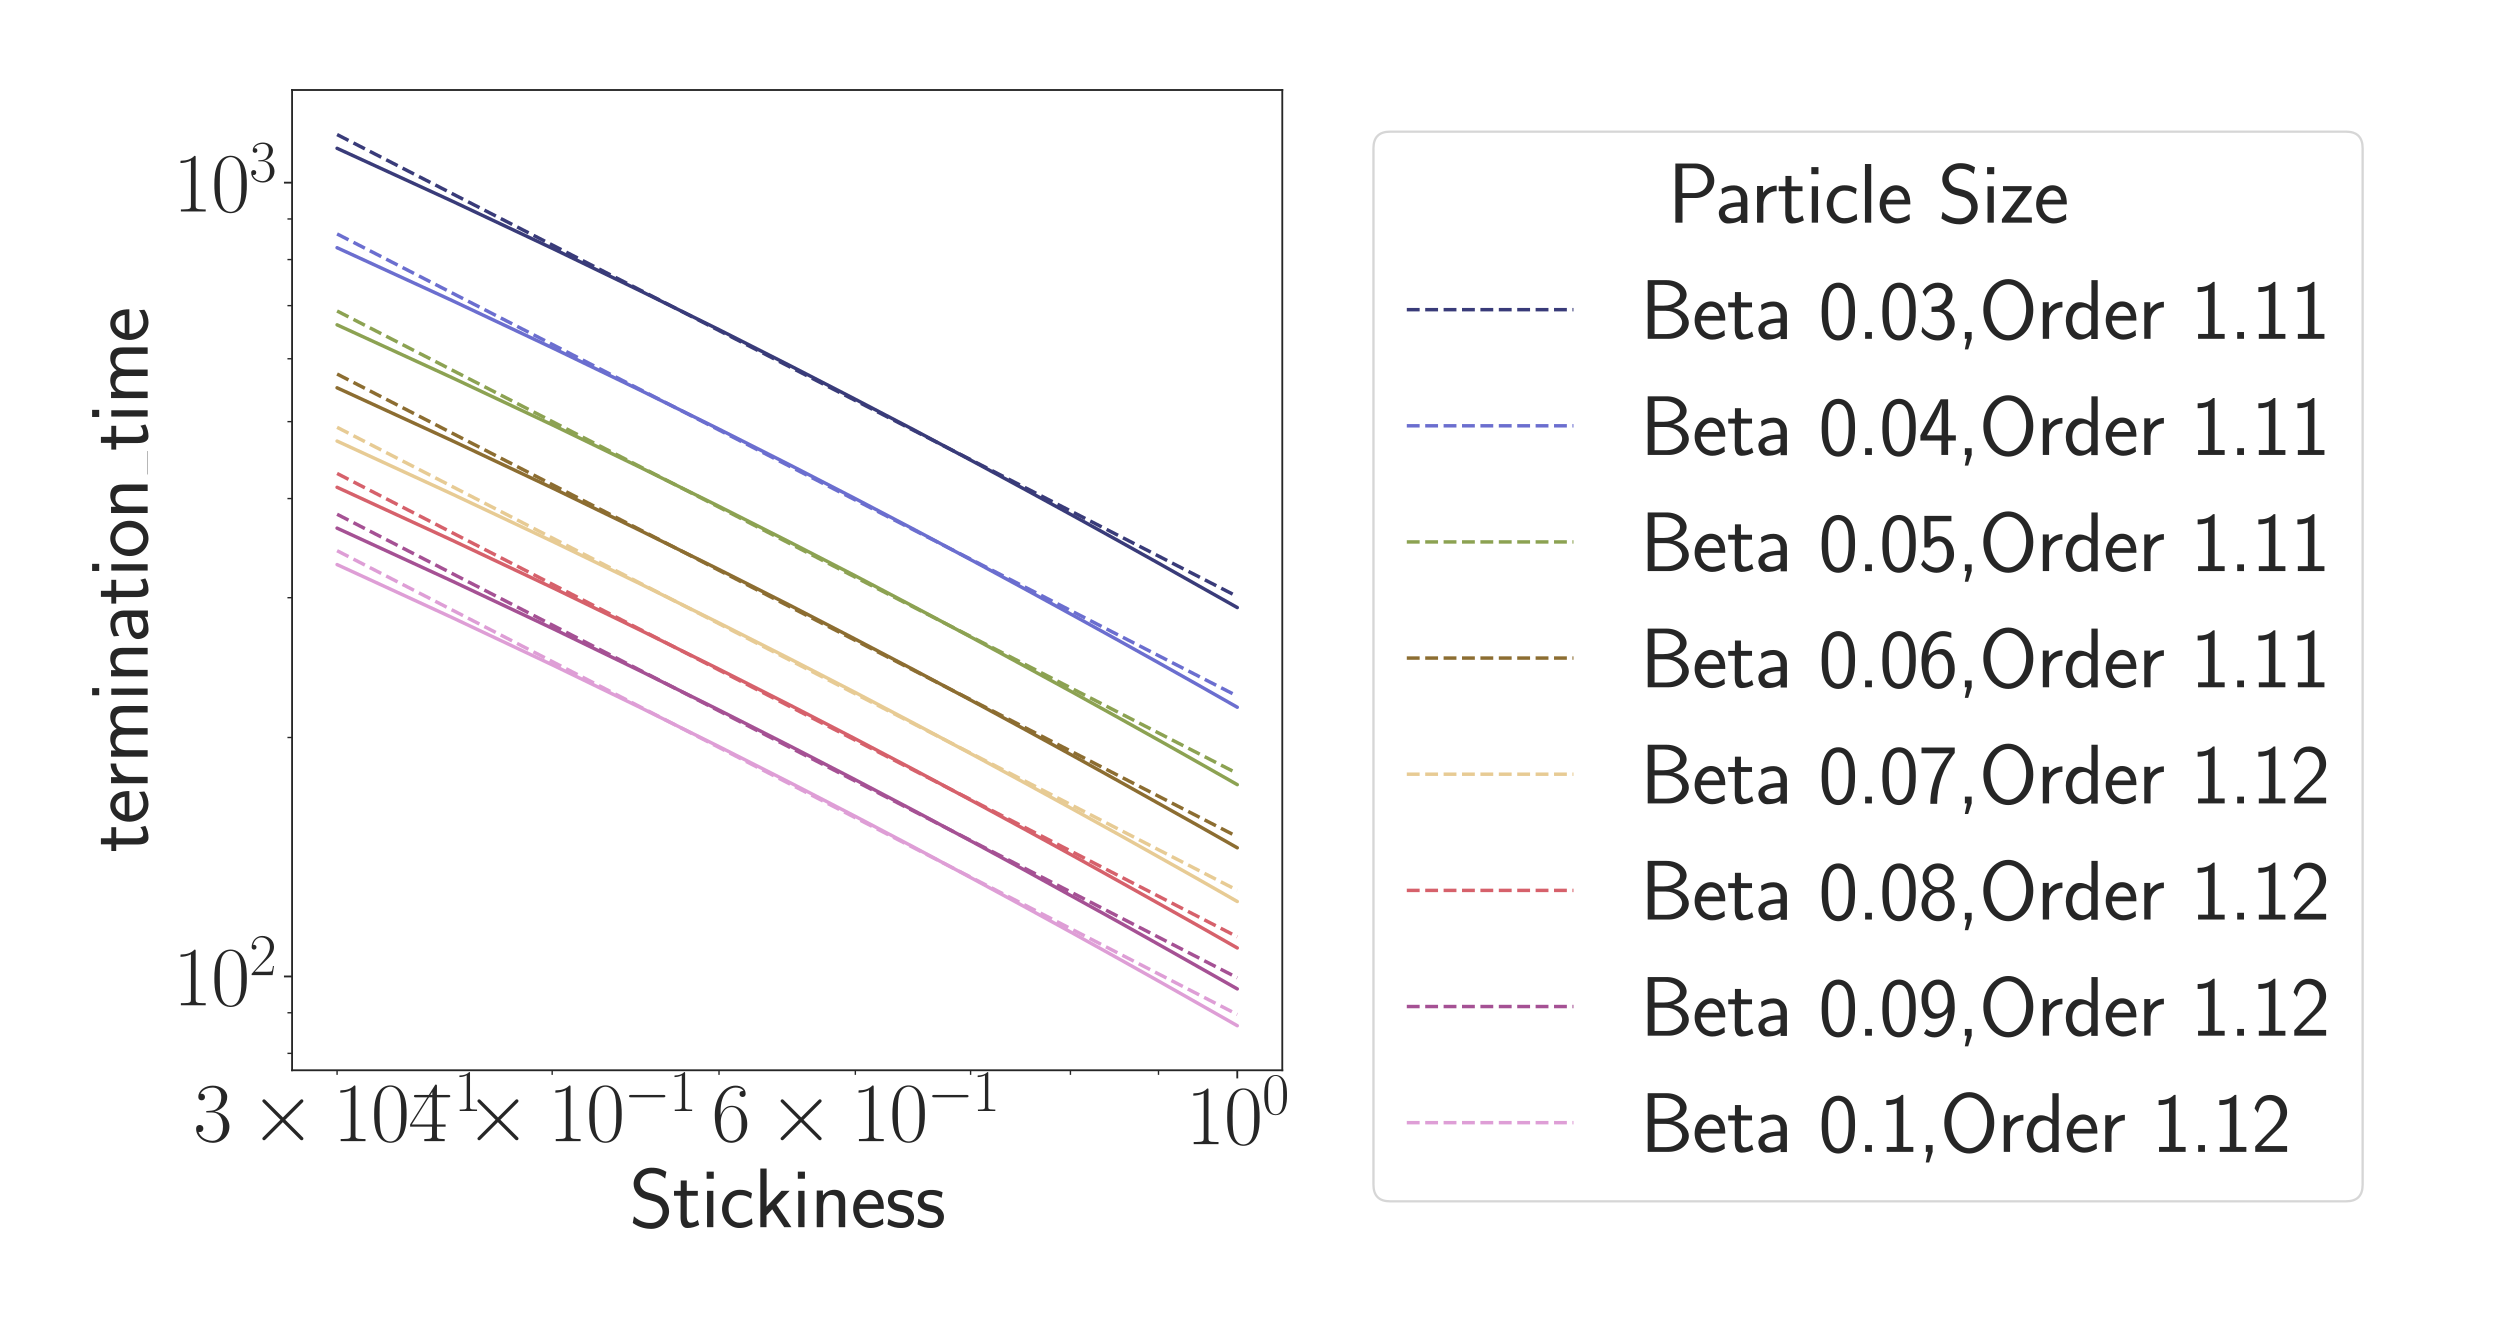 <?xml version="1.0" encoding="utf-8" standalone="no"?>
<!DOCTYPE svg PUBLIC "-//W3C//DTD SVG 1.1//EN"
  "http://www.w3.org/Graphics/SVG/1.1/DTD/svg11.dtd">
<svg xmlns:xlink="http://www.w3.org/1999/xlink" width="1080pt" height="576pt" viewBox="0 0 1080 576" xmlns="http://www.w3.org/2000/svg" version="1.1">
 <defs>
  <style type="text/css">*{stroke-linejoin: round; stroke-linecap: butt}</style>
 </defs>
 <g id="figure_1">
  <g id="patch_1">
   <path d="M 0 576 
L 1080 576 
L 1080 0 
L 0 0 
z
" style="fill: #ffffff"/>
  </g>
  <g id="axes_1">
   <g id="patch_2">
    <path d="M 126.174 462.355 
L 553.946 462.355 
L 553.946 38.88 
L 126.174 38.88 
z
" style="fill: #ffffff"/>
   </g>
   <g id="matplotlib.axis_1">
    <g id="xtick_1">
     <g id="line2d_1">
      <defs>
       <path id="ma9fa1cebe5" d="M 0 0 
L 0 3.5 
" style="stroke: #262626; stroke-width: 0.8"/>
      </defs>
      <g>
       <use xlink:href="#ma9fa1cebe5" x="534.502" y="462.355" style="fill: #262626; stroke: #262626; stroke-width: 0.8"/>
      </g>
     </g>
     <g id="text_1">
      <!-- $\mathdefault{10^{0}}$ -->
      <g style="fill: #262626" transform="translate(512.297 494.261) scale(0.36 -0.36)">
       <defs>
        <path id="CMR17-31" d="M 1702 4058 
C 1702 4192 1696 4192 1606 4192 
C 1357 3916 979 3827 621 3827 
C 602 3827 570 3827 563 3808 
C 557 3795 557 3782 557 3648 
C 755 3648 1088 3686 1344 3839 
L 1344 461 
C 1344 236 1331 160 781 160 
L 589 160 
L 589 0 
C 896 0 1216 0 1523 0 
C 1830 0 2150 0 2458 0 
L 2458 160 
L 2266 160 
C 1715 160 1702 230 1702 458 
L 1702 4058 
z
" transform="scale(0.016)"/>
        <path id="CMR17-30" d="M 2688 2025 
C 2688 2416 2682 3080 2413 3591 
C 2176 4039 1798 4198 1466 4198 
C 1158 4198 768 4058 525 3597 
C 269 3118 243 2524 243 2025 
C 243 1661 250 1106 448 619 
C 723 -39 1216 -128 1466 -128 
C 1760 -128 2208 -7 2470 600 
C 2662 1042 2688 1559 2688 2025 
z
M 1466 -26 
C 1056 -26 813 325 723 812 
C 653 1188 653 1738 653 2096 
C 653 2588 653 2997 736 3387 
C 858 3929 1216 4096 1466 4096 
C 1728 4096 2067 3923 2189 3400 
C 2272 3036 2278 2607 2278 2096 
C 2278 1680 2278 1169 2202 792 
C 2067 95 1690 -26 1466 -26 
z
" transform="scale(0.016)"/>
       </defs>
       <use xlink:href="#CMR17-31" transform="scale(0.996)"/>
       <use xlink:href="#CMR17-30" transform="translate(45.69 0) scale(0.996)"/>
       <use xlink:href="#CMR17-30" transform="translate(91.381 36.154) scale(0.697)"/>
      </g>
     </g>
    </g>
    <g id="xtick_2">
     <g id="line2d_2">
      <defs>
       <path id="mf8f4dcdb1b" d="M 0 0 
L 0 2 
" style="stroke: #262626; stroke-width: 0.6"/>
      </defs>
      <g>
       <use xlink:href="#mf8f4dcdb1b" x="145.618" y="462.355" style="fill: #262626; stroke: #262626; stroke-width: 0.6"/>
      </g>
     </g>
     <g id="text_2">
      <!-- $\mathdefault{3\times10^{-1}}$ -->
      <g style="fill: #262626" transform="translate(83.507 492.966) scale(0.36 -0.36)">
       <defs>
        <path id="CMR17-33" d="M 1414 2157 
C 1984 2157 2234 1662 2234 1090 
C 2234 320 1824 25 1453 25 
C 1114 25 563 194 390 693 
C 422 680 454 680 486 680 
C 640 680 755 782 755 948 
C 755 1133 614 1216 486 1216 
C 378 1216 211 1165 211 926 
C 211 335 787 -128 1466 -128 
C 2176 -128 2720 430 2720 1085 
C 2720 1707 2208 2157 1600 2227 
C 2086 2328 2554 2756 2554 3329 
C 2554 3820 2048 4179 1472 4179 
C 890 4179 378 3829 378 3329 
C 378 3110 544 3072 627 3072 
C 762 3072 877 3155 877 3321 
C 877 3486 762 3569 627 3569 
C 602 3569 570 3569 544 3557 
C 730 3959 1235 4032 1459 4032 
C 1683 4032 2106 3925 2106 3320 
C 2106 3143 2080 2828 1862 2550 
C 1670 2304 1453 2304 1242 2284 
C 1210 2284 1062 2269 1037 2269 
C 992 2263 966 2257 966 2208 
C 966 2163 973 2157 1101 2157 
L 1414 2157 
z
" transform="scale(0.016)"/>
        <path id="CMSY10-2" d="M 2490 1785 
L 1210 3059 
C 1133 3136 1120 3148 1069 3148 
C 1005 3148 941 3091 941 3020 
C 941 2976 954 2963 1024 2892 
L 2304 1606 
L 1024 320 
C 954 249 941 236 941 192 
C 941 121 1005 64 1069 64 
C 1120 64 1133 76 1210 153 
L 2483 1427 
L 3808 102 
C 3821 96 3866 64 3904 64 
C 3981 64 4032 121 4032 192 
C 4032 204 4032 230 4013 262 
C 4006 275 2989 1280 2669 1606 
L 3840 2777 
C 3872 2816 3968 2899 4000 2937 
C 4006 2950 4032 2976 4032 3020 
C 4032 3091 3981 3148 3904 3148 
C 3853 3148 3827 3123 3757 3052 
L 2490 1785 
z
" transform="scale(0.016)"/>
        <path id="CMSY10-0" d="M 4218 1472 
C 4326 1472 4442 1472 4442 1600 
C 4442 1728 4326 1728 4218 1728 
L 755 1728 
C 646 1728 531 1728 531 1600 
C 531 1472 646 1472 755 1472 
L 4218 1472 
z
" transform="scale(0.016)"/>
       </defs>
       <use xlink:href="#CMR17-33" transform="scale(0.996)"/>
       <use xlink:href="#CMSY10-2" transform="translate(67.83 0) scale(0.996)"/>
       <use xlink:href="#CMR17-31" transform="translate(167.456 0) scale(0.996)"/>
       <use xlink:href="#CMR17-30" transform="translate(213.147 0) scale(0.996)"/>
       <use xlink:href="#CMSY10-0" transform="translate(258.837 36.154) scale(0.697)"/>
       <use xlink:href="#CMR17-31" transform="translate(313.078 36.154) scale(0.697)"/>
      </g>
     </g>
    </g>
    <g id="xtick_3">
     <g id="line2d_3">
      <g>
       <use xlink:href="#mf8f4dcdb1b" x="238.54" y="462.355" style="fill: #262626; stroke: #262626; stroke-width: 0.6"/>
      </g>
     </g>
     <g id="text_3">
      <!-- $\mathdefault{4\times10^{-1}}$ -->
      <g style="fill: #262626" transform="translate(176.428 492.966) scale(0.36 -0.36)">
       <defs>
        <path id="CMR17-34" d="M 2150 4122 
C 2150 4256 2144 4256 2029 4256 
L 128 1254 
L 128 1088 
L 1779 1088 
L 1779 457 
C 1779 224 1766 160 1318 160 
L 1197 160 
L 1197 0 
C 1402 0 1747 0 1965 0 
C 2182 0 2528 0 2733 0 
L 2733 160 
L 2611 160 
C 2163 160 2150 224 2150 457 
L 2150 1088 
L 2803 1088 
L 2803 1254 
L 2150 1254 
L 2150 4122 
z
M 1798 3703 
L 1798 1254 
L 256 1254 
L 1798 3703 
z
" transform="scale(0.016)"/>
       </defs>
       <use xlink:href="#CMR17-34" transform="scale(0.996)"/>
       <use xlink:href="#CMSY10-2" transform="translate(67.83 0) scale(0.996)"/>
       <use xlink:href="#CMR17-31" transform="translate(167.456 0) scale(0.996)"/>
       <use xlink:href="#CMR17-30" transform="translate(213.147 0) scale(0.996)"/>
       <use xlink:href="#CMSY10-0" transform="translate(258.837 36.154) scale(0.697)"/>
       <use xlink:href="#CMR17-31" transform="translate(313.078 36.154) scale(0.697)"/>
      </g>
     </g>
    </g>
    <g id="xtick_4">
     <g id="line2d_4">
      <g>
       <use xlink:href="#mf8f4dcdb1b" x="310.615" y="462.355" style="fill: #262626; stroke: #262626; stroke-width: 0.6"/>
      </g>
     </g>
    </g>
    <g id="xtick_5">
     <g id="line2d_5">
      <g>
       <use xlink:href="#mf8f4dcdb1b" x="369.505" y="462.355" style="fill: #262626; stroke: #262626; stroke-width: 0.6"/>
      </g>
     </g>
     <g id="text_4">
      <!-- $\mathdefault{6\times10^{-1}}$ -->
      <g style="fill: #262626" transform="translate(307.394 492.966) scale(0.36 -0.36)">
       <defs>
        <path id="CMR17-36" d="M 678 2176 
C 678 3690 1395 4032 1811 4032 
C 1946 4032 2272 4009 2400 3776 
C 2298 3776 2106 3776 2106 3553 
C 2106 3381 2246 3323 2336 3323 
C 2394 3323 2566 3348 2566 3560 
C 2566 3954 2246 4179 1805 4179 
C 1043 4179 243 3390 243 1984 
C 243 253 966 -128 1478 -128 
C 2099 -128 2688 427 2688 1283 
C 2688 2081 2170 2662 1517 2662 
C 1126 2662 838 2407 678 1960 
L 678 2176 
z
M 1478 25 
C 691 25 691 1200 691 1436 
C 691 1896 909 2560 1504 2560 
C 1613 2560 1926 2560 2138 2120 
C 2253 1870 2253 1609 2253 1289 
C 2253 944 2253 690 2118 434 
C 1978 171 1773 25 1478 25 
z
" transform="scale(0.016)"/>
       </defs>
       <use xlink:href="#CMR17-36" transform="scale(0.996)"/>
       <use xlink:href="#CMSY10-2" transform="translate(67.83 0) scale(0.996)"/>
       <use xlink:href="#CMR17-31" transform="translate(167.456 0) scale(0.996)"/>
       <use xlink:href="#CMR17-30" transform="translate(213.147 0) scale(0.996)"/>
       <use xlink:href="#CMSY10-0" transform="translate(258.837 36.154) scale(0.697)"/>
       <use xlink:href="#CMR17-31" transform="translate(313.078 36.154) scale(0.697)"/>
      </g>
     </g>
    </g>
    <g id="xtick_6">
     <g id="line2d_6">
      <g>
       <use xlink:href="#mf8f4dcdb1b" x="419.296" y="462.355" style="fill: #262626; stroke: #262626; stroke-width: 0.6"/>
      </g>
     </g>
    </g>
    <g id="xtick_7">
     <g id="line2d_7">
      <g>
       <use xlink:href="#mf8f4dcdb1b" x="462.427" y="462.355" style="fill: #262626; stroke: #262626; stroke-width: 0.6"/>
      </g>
     </g>
    </g>
    <g id="xtick_8">
     <g id="line2d_8">
      <g>
       <use xlink:href="#mf8f4dcdb1b" x="500.471" y="462.355" style="fill: #262626; stroke: #262626; stroke-width: 0.6"/>
      </g>
     </g>
    </g>
    <g id="text_5">
     <!-- Stickiness -->
     <g style="fill: #262626" transform="translate(271.812 530.144) scale(0.36 -0.36)">
      <defs>
       <path id="CMSS17-53" d="M 2797 4169 
C 2515 4334 2208 4480 1690 4480 
C 864 4480 333 3879 333 3266 
C 333 3025 403 2753 653 2475 
C 902 2196 1184 2121 1542 2033 
C 1690 1994 1939 1924 1984 1906 
C 2342 1767 2515 1444 2515 1140 
C 2515 742 2202 318 1645 318 
C 1453 318 890 318 358 819 
L 269 318 
C 794 -64 1363 -128 1651 -128 
C 2438 -128 3002 488 3002 1186 
C 3002 1440 2925 1763 2656 2061 
C 2394 2347 2163 2410 1638 2549 
C 1338 2626 1146 2677 986 2873 
C 877 3013 819 3146 819 3317 
C 819 3673 1126 4060 1690 4060 
C 1971 4060 2336 4002 2707 3660 
L 2797 4169 
z
" transform="scale(0.016)"/>
       <path id="CMSS17-74" d="M 1069 2368 
L 1901 2368 
L 1901 2737 
L 1069 2737 
L 1069 3520 
L 614 3520 
L 614 2737 
L 109 2737 
L 109 2368 
L 602 2368 
L 602 749 
C 602 384 685 -64 1107 -64 
C 1427 -64 1722 25 2003 172 
L 1901 548 
C 1747 414 1562 337 1363 337 
C 1082 337 1069 696 1069 856 
L 1069 2368 
z
" transform="scale(0.016)"/>
       <path id="CMSS17-69" d="M 979 4183 
L 442 4183 
L 442 3648 
L 979 3648 
L 979 4183 
z
M 947 2739 
L 474 2739 
L 474 0 
L 947 0 
L 947 2739 
z
" transform="scale(0.016)"/>
       <path id="CMSS17-63" d="M 2464 2541 
C 2464 2585 2170 2714 2093 2739 
C 1882 2816 1613 2816 1542 2816 
C 710 2816 211 2093 211 1363 
C 211 595 768 -64 1517 -64 
C 1946 -64 2253 76 2502 242 
L 2464 664 
C 2189 453 1869 337 1523 337 
C 1024 337 698 774 698 1369 
C 698 1831 909 2414 1549 2414 
C 1901 2414 2099 2343 2394 2145 
L 2464 2541 
z
" transform="scale(0.016)"/>
       <path id="CMSS17-6b" d="M 1696 1688 
L 2688 2739 
L 2074 2739 
L 954 1554 
L 954 4416 
L 480 4416 
L 480 0 
L 947 0 
L 947 892 
L 1376 1344 
L 2278 0 
L 2822 0 
L 1696 1688 
z
" transform="scale(0.016)"/>
       <path id="CMSS17-6e" d="M 2618 1877 
C 2618 2283 2522 2816 1798 2816 
C 1389 2816 1120 2606 941 2389 
L 941 2758 
L 474 2758 
L 474 0 
L 960 0 
L 960 1559 
C 960 1964 1114 2428 1549 2428 
C 2112 2428 2131 2048 2131 1829 
L 2131 0 
L 2618 0 
L 2618 1877 
z
" transform="scale(0.016)"/>
       <path id="CMSS17-65" d="M 2502 1377 
C 2502 1590 2490 2003 2285 2345 
C 2061 2713 1696 2816 1421 2816 
C 755 2816 192 2188 192 1375 
C 192 582 774 -64 1510 -64 
C 1798 -64 2150 19 2470 248 
C 2470 274 2458 414 2451 420 
C 2451 433 2432 630 2432 656 
C 2125 407 1773 325 1517 325 
C 1107 325 666 667 646 1377 
L 2502 1377 
z
M 698 1728 
C 781 2084 1062 2421 1421 2421 
C 1517 2421 1965 2421 2080 1728 
L 698 1728 
z
" transform="scale(0.016)"/>
       <path id="CMSS17-73" d="M 2061 2627 
C 1683 2807 1389 2807 1197 2807 
C 742 2807 198 2648 198 2003 
C 198 1359 902 1218 1094 1179 
C 1389 1122 1715 1058 1715 740 
C 1715 337 1254 337 1171 337 
C 915 337 563 407 243 638 
L 166 210 
C 531 0 883 -64 1178 -64 
C 1965 -64 2163 416 2163 781 
C 2163 1094 1984 1305 1862 1401 
C 1651 1568 1574 1587 1050 1696 
C 960 1709 646 1779 646 2066 
C 646 2432 1050 2432 1139 2432 
C 1555 2432 1811 2303 1984 2208 
L 2061 2627 
z
" transform="scale(0.016)"/>
      </defs>
      <use xlink:href="#CMSS17-53" transform="scale(0.996)"/>
      <use xlink:href="#CMSS17-74" transform="translate(52.049 0) scale(0.996)"/>
      <use xlink:href="#CMSS17-69" transform="translate(85.88 0) scale(0.996)"/>
      <use xlink:href="#CMSS17-63" transform="translate(108.061 0) scale(0.996)"/>
      <use xlink:href="#CMSS17-6b" transform="translate(149.7 0) scale(0.996)"/>
      <use xlink:href="#CMSS17-69" transform="translate(195.302 0) scale(0.996)"/>
      <use xlink:href="#CMSS17-6e" transform="translate(217.483 0) scale(0.996)"/>
      <use xlink:href="#CMSS17-65" transform="translate(265.688 0) scale(0.996)"/>
      <use xlink:href="#CMSS17-73" transform="translate(307.327 0) scale(0.996)"/>
      <use xlink:href="#CMSS17-73" transform="translate(343.24 0) scale(0.996)"/>
     </g>
    </g>
   </g>
   <g id="matplotlib.axis_2">
    <g id="ytick_1">
     <g id="line2d_9">
      <defs>
       <path id="m7fa422ef61" d="M 0 0 
L -3.5 0 
" style="stroke: #262626; stroke-width: 0.8"/>
      </defs>
      <g>
       <use xlink:href="#m7fa422ef61" x="126.174" y="421.83" style="fill: #262626; stroke: #262626; stroke-width: 0.8"/>
      </g>
     </g>
     <g id="text_6">
      <!-- $\mathdefault{10^{2}}$ -->
      <g style="fill: #262626" transform="translate(74.763 434.284) scale(0.36 -0.36)">
       <defs>
        <path id="CMR17-32" d="M 2669 989 
L 2554 989 
C 2490 536 2438 459 2413 420 
C 2381 369 1920 369 1830 369 
L 602 369 
C 832 619 1280 1072 1824 1597 
C 2214 1967 2669 2402 2669 3035 
C 2669 3790 2067 4224 1395 4224 
C 691 4224 262 3604 262 3030 
C 262 2780 448 2748 525 2748 
C 589 2748 781 2787 781 3010 
C 781 3207 614 3264 525 3264 
C 486 3264 448 3258 422 3245 
C 544 3790 915 4058 1306 4058 
C 1862 4058 2227 3617 2227 3035 
C 2227 2479 1901 2000 1536 1584 
L 262 146 
L 262 0 
L 2515 0 
L 2669 989 
z
" transform="scale(0.016)"/>
       </defs>
       <use xlink:href="#CMR17-31" transform="scale(0.996)"/>
       <use xlink:href="#CMR17-30" transform="translate(45.69 0) scale(0.996)"/>
       <use xlink:href="#CMR17-32" transform="translate(91.381 36.154) scale(0.697)"/>
      </g>
     </g>
    </g>
    <g id="ytick_2">
     <g id="line2d_10">
      <g>
       <use xlink:href="#m7fa422ef61" x="126.174" y="78.911" style="fill: #262626; stroke: #262626; stroke-width: 0.8"/>
      </g>
     </g>
     <g id="text_7">
      <!-- $\mathdefault{10^{3}}$ -->
      <g style="fill: #262626" transform="translate(74.763 91.364) scale(0.36 -0.36)">
       <use xlink:href="#CMR17-31" transform="scale(0.996)"/>
       <use xlink:href="#CMR17-30" transform="translate(45.69 0) scale(0.996)"/>
       <use xlink:href="#CMR17-33" transform="translate(91.381 36.154) scale(0.697)"/>
      </g>
     </g>
    </g>
    <g id="ytick_3">
     <g id="line2d_11">
      <defs>
       <path id="m6bb281f78a" d="M 0 0 
L -2 0 
" style="stroke: #262626; stroke-width: 0.6"/>
      </defs>
      <g>
       <use xlink:href="#m6bb281f78a" x="126.174" y="455.063" style="fill: #262626; stroke: #262626; stroke-width: 0.6"/>
      </g>
     </g>
    </g>
    <g id="ytick_4">
     <g id="line2d_12">
      <g>
       <use xlink:href="#m6bb281f78a" x="126.174" y="437.522" style="fill: #262626; stroke: #262626; stroke-width: 0.6"/>
      </g>
     </g>
    </g>
    <g id="ytick_5">
     <g id="line2d_13">
      <g>
       <use xlink:href="#m6bb281f78a" x="126.174" y="318.601" style="fill: #262626; stroke: #262626; stroke-width: 0.6"/>
      </g>
     </g>
    </g>
    <g id="ytick_6">
     <g id="line2d_14">
      <g>
       <use xlink:href="#m6bb281f78a" x="126.174" y="258.216" style="fill: #262626; stroke: #262626; stroke-width: 0.6"/>
      </g>
     </g>
    </g>
    <g id="ytick_7">
     <g id="line2d_15">
      <g>
       <use xlink:href="#m6bb281f78a" x="126.174" y="215.372" style="fill: #262626; stroke: #262626; stroke-width: 0.6"/>
      </g>
     </g>
    </g>
    <g id="ytick_8">
     <g id="line2d_16">
      <g>
       <use xlink:href="#m6bb281f78a" x="126.174" y="182.14" style="fill: #262626; stroke: #262626; stroke-width: 0.6"/>
      </g>
     </g>
    </g>
    <g id="ytick_9">
     <g id="line2d_17">
      <g>
       <use xlink:href="#m6bb281f78a" x="126.174" y="154.987" style="fill: #262626; stroke: #262626; stroke-width: 0.6"/>
      </g>
     </g>
    </g>
    <g id="ytick_10">
     <g id="line2d_18">
      <g>
       <use xlink:href="#m6bb281f78a" x="126.174" y="132.03" style="fill: #262626; stroke: #262626; stroke-width: 0.6"/>
      </g>
     </g>
    </g>
    <g id="ytick_11">
     <g id="line2d_19">
      <g>
       <use xlink:href="#m6bb281f78a" x="126.174" y="112.143" style="fill: #262626; stroke: #262626; stroke-width: 0.6"/>
      </g>
     </g>
    </g>
    <g id="ytick_12">
     <g id="line2d_20">
      <g>
       <use xlink:href="#m6bb281f78a" x="126.174" y="94.602" style="fill: #262626; stroke: #262626; stroke-width: 0.6"/>
      </g>
     </g>
    </g>
    <g id="text_8">
     <!-- termination_time -->
     <g style="fill: #262626" transform="translate(63.787 368.263) rotate(-90) scale(0.36 -0.36)">
      <defs>
       <path id="CMSS17-72" d="M 954 1363 
C 954 1965 1395 2368 1958 2368 
L 1958 2789 
C 1549 2789 1165 2585 934 2253 
L 934 2758 
L 480 2758 
L 480 0 
L 954 0 
L 954 1363 
z
" transform="scale(0.016)"/>
       <path id="CMSS17-6d" d="M 4288 1877 
C 4288 2308 4179 2816 3462 2816 
C 2982 2816 2694 2516 2566 2331 
C 2451 2670 2182 2816 1798 2816 
C 1363 2816 1088 2568 941 2389 
L 941 2758 
L 474 2758 
L 474 0 
L 960 0 
L 960 1559 
C 960 1939 1101 2428 1555 2428 
C 2138 2428 2138 2016 2138 1829 
L 2138 0 
L 2624 0 
L 2624 1559 
C 2624 1939 2765 2428 3219 2428 
C 3802 2428 3802 2016 3802 1829 
L 3802 0 
L 4288 0 
L 4288 1877 
z
" transform="scale(0.016)"/>
       <path id="CMSS17-61" d="M 2406 1791 
C 2406 2392 1978 2808 1402 2808 
C 1120 2808 813 2757 461 2553 
L 499 2135 
C 659 2248 934 2432 1395 2432 
C 1722 2432 1920 2180 1920 1782 
L 1920 1536 
C 896 1536 256 1238 256 726 
C 256 461 416 -64 947 -64 
C 1043 -64 1562 -64 1933 217 
L 1933 -19 
L 2406 -19 
L 2406 1791 
z
M 1920 816 
C 1920 701 1920 548 1728 434 
C 1562 325 1350 325 1261 325 
C 941 325 723 511 723 744 
C 723 1211 1722 1211 1920 1211 
L 1920 816 
z
" transform="scale(0.016)"/>
       <path id="CMSS17-6f" d="M 2829 1356 
C 2829 2176 2221 2816 1504 2816 
C 768 2816 173 2157 173 1356 
C 173 544 787 -64 1498 -64 
C 2227 -64 2829 563 2829 1356 
z
M 1504 337 
C 1050 337 659 709 659 1408 
C 659 2151 1114 2427 1498 2427 
C 1914 2427 2342 2126 2342 1408 
C 2342 683 1926 337 1504 337 
z
" transform="scale(0.016)"/>
      </defs>
      <use xlink:href="#CMSS17-74" transform="scale(0.996)"/>
      <use xlink:href="#CMSS17-65" transform="translate(33.832 0) scale(0.996)"/>
      <use xlink:href="#CMSS17-72" transform="translate(75.47 0) scale(0.996)"/>
      <use xlink:href="#CMSS17-6d" transform="translate(107.38 0) scale(0.996)"/>
      <use xlink:href="#CMSS17-69" transform="translate(181.609 0) scale(0.996)"/>
      <use xlink:href="#CMSS17-6e" transform="translate(203.79 0) scale(0.996)"/>
      <use xlink:href="#CMSS17-61" transform="translate(251.995 0) scale(0.996)"/>
      <use xlink:href="#CMSS17-74" transform="translate(296.917 0) scale(0.996)"/>
      <use xlink:href="#CMSS17-69" transform="translate(330.749 0) scale(0.996)"/>
      <use xlink:href="#CMSS17-6f" transform="translate(352.929 0) scale(0.996)"/>
      <use xlink:href="#CMSS17-6e" transform="translate(399.773 0) scale(0.996)"/>
      <use xlink:href="#CMSS17-74" transform="translate(481.705 0) scale(0.996)"/>
      <use xlink:href="#CMSS17-69" transform="translate(515.537 0) scale(0.996)"/>
      <use xlink:href="#CMSS17-6d" transform="translate(537.718 0) scale(0.996)"/>
      <use xlink:href="#CMSS17-65" transform="translate(611.947 0) scale(0.996)"/>
      <path d="M 453.599 0 
L 481.705 0 
L 481.705 0.399 
L 453.599 0.399 
L 453.599 0 
z
"/>
     </g>
    </g>
   </g>
   <g id="line2d_21">
    <path d="M 145.618 64.076 
L 195.409 86.927 
L 238.54 107.257 
L 276.584 125.647 
L 310.615 142.42 
L 341.4 158.009 
L 369.505 172.494 
L 395.359 185.999 
L 419.296 198.754 
L 441.581 210.794 
L 462.427 222.171 
L 482.008 232.991 
L 500.471 243.292 
L 517.934 253.144 
L 534.502 262.463 
" clip-path="url(#p0e6bc8ab60)" style="fill: none; stroke: #393b79; stroke-width: 1.5; stroke-linecap: round"/>
   </g>
   <g id="line2d_22">
    <path d="M 145.618 58.129 
L 195.409 83.679 
L 238.54 105.811 
L 276.584 125.333 
L 310.615 142.796 
L 341.4 158.593 
L 369.505 173.014 
L 395.359 186.281 
L 419.296 198.564 
L 441.581 209.999 
L 462.427 220.696 
L 482.008 230.744 
L 500.471 240.218 
L 517.934 249.18 
L 534.502 257.681 
" clip-path="url(#p0e6bc8ab60)" style="fill: none; stroke-dasharray: 5.55,2.4; stroke-dashoffset: 0; stroke: #393b79; stroke-width: 1.5"/>
   </g>
   <g id="line2d_23">
    <path d="M 145.618 107.019 
L 195.409 129.884 
L 238.54 150.229 
L 276.584 168.585 
L 310.615 185.399 
L 341.4 200.951 
L 369.505 215.423 
L 395.359 228.979 
L 419.296 241.764 
L 441.581 253.818 
L 462.427 265.212 
L 482.008 276.014 
L 500.471 286.293 
L 517.934 296.113 
L 534.502 305.528 
" clip-path="url(#p0e6bc8ab60)" style="fill: none; stroke: #6b6ecf; stroke-width: 1.5; stroke-linecap: round"/>
   </g>
   <g id="line2d_24">
    <path d="M 145.618 101.06 
L 195.409 126.621 
L 238.54 148.764 
L 276.584 168.294 
L 310.615 185.765 
L 341.4 201.57 
L 369.505 215.998 
L 395.359 229.271 
L 419.296 241.559 
L 441.581 253 
L 462.427 263.702 
L 482.008 273.754 
L 500.471 283.232 
L 517.934 292.198 
L 534.502 300.703 
" clip-path="url(#p0e6bc8ab60)" style="fill: none; stroke-dasharray: 5.55,2.4; stroke-dashoffset: 0; stroke: #6b6ecf; stroke-width: 1.5"/>
   </g>
   <g id="line2d_25">
    <path d="M 145.618 140.329 
L 195.409 163.207 
L 238.54 183.515 
L 276.584 201.917 
L 310.615 218.748 
L 341.4 234.303 
L 369.505 248.769 
L 395.359 262.388 
L 419.296 275.144 
L 441.581 287.209 
L 462.427 298.568 
L 482.008 309.4 
L 500.471 319.707 
L 517.934 329.551 
L 534.502 338.964 
" clip-path="url(#p0e6bc8ab60)" style="fill: none; stroke: #8ca252; stroke-width: 1.5; stroke-linecap: round"/>
   </g>
   <g id="line2d_26">
    <path d="M 145.618 134.351 
L 195.409 159.929 
L 238.54 182.085 
L 276.584 201.629 
L 310.615 219.111 
L 341.4 234.926 
L 369.505 249.363 
L 395.359 262.645 
L 419.296 274.941 
L 441.581 286.389 
L 462.427 297.098 
L 482.008 307.157 
L 500.471 316.641 
L 517.934 325.612 
L 534.502 334.123 
" clip-path="url(#p0e6bc8ab60)" style="fill: none; stroke-dasharray: 5.55,2.4; stroke-dashoffset: 0; stroke: #8ca252; stroke-width: 1.5"/>
   </g>
   <g id="line2d_27">
    <path d="M 145.618 167.535 
L 195.409 190.422 
L 238.54 210.769 
L 276.584 229.201 
L 310.615 246.025 
L 341.4 261.573 
L 369.505 276.126 
L 395.359 289.683 
L 419.296 302.432 
L 441.581 314.485 
L 462.427 325.89 
L 482.008 336.732 
L 500.471 347.06 
L 517.934 356.842 
L 534.502 366.247 
" clip-path="url(#p0e6bc8ab60)" style="fill: none; stroke: #8c6d31; stroke-width: 1.5; stroke-linecap: round"/>
   </g>
   <g id="line2d_28">
    <path d="M 145.618 161.579 
L 195.409 187.17 
L 238.54 209.337 
L 276.584 228.89 
L 310.615 246.381 
L 341.4 262.204 
L 369.505 276.649 
L 395.359 289.937 
L 419.296 302.239 
L 441.581 313.693 
L 462.427 324.407 
L 482.008 334.471 
L 500.471 343.96 
L 517.934 352.936 
L 534.502 361.451 
" clip-path="url(#p0e6bc8ab60)" style="fill: none; stroke-dasharray: 5.55,2.4; stroke-dashoffset: 0; stroke: #8c6d31; stroke-width: 1.5"/>
   </g>
   <g id="line2d_29">
    <path d="M 145.618 190.548 
L 195.409 213.474 
L 238.54 233.824 
L 276.584 252.237 
L 310.615 269.119 
L 341.4 284.7 
L 369.505 299.171 
L 395.359 312.757 
L 419.296 325.539 
L 441.581 337.611 
L 462.427 349.004 
L 482.008 359.819 
L 500.471 370.151 
L 517.934 379.989 
L 534.502 389.448 
" clip-path="url(#p0e6bc8ab60)" style="fill: none; stroke: #e7cb94; stroke-width: 1.5; stroke-linecap: round"/>
   </g>
   <g id="line2d_30">
    <path d="M 145.618 184.599 
L 195.409 210.205 
L 238.54 232.386 
L 276.584 251.951 
L 310.615 269.452 
L 341.4 285.285 
L 369.505 299.738 
L 395.359 313.034 
L 419.296 325.344 
L 441.581 336.805 
L 462.427 347.525 
L 482.008 357.596 
L 500.471 367.09 
L 517.934 376.071 
L 534.502 384.592 
" clip-path="url(#p0e6bc8ab60)" style="fill: none; stroke-dasharray: 5.55,2.4; stroke-dashoffset: 0; stroke: #e7cb94; stroke-width: 1.5"/>
   </g>
   <g id="line2d_31">
    <path d="M 145.618 210.518 
L 195.409 233.435 
L 238.54 253.805 
L 276.584 272.233 
L 310.615 289.082 
L 341.4 304.673 
L 369.505 319.194 
L 395.359 332.782 
L 419.296 345.61 
L 441.581 357.665 
L 462.427 369.077 
L 482.008 379.945 
L 500.471 390.266 
L 517.934 400.087 
L 534.502 409.514 
" clip-path="url(#p0e6bc8ab60)" style="fill: none; stroke: #d6616b; stroke-width: 1.5; stroke-linecap: round"/>
   </g>
   <g id="line2d_32">
    <path d="M 145.618 204.536 
L 195.409 230.163 
L 238.54 252.362 
L 276.584 271.943 
L 310.615 289.459 
L 341.4 305.303 
L 369.505 319.769 
L 395.359 333.075 
L 419.296 345.395 
L 441.581 356.865 
L 462.427 367.594 
L 482.008 377.673 
L 500.471 387.175 
L 517.934 396.164 
L 534.502 404.691 
" clip-path="url(#p0e6bc8ab60)" style="fill: none; stroke-dasharray: 5.55,2.4; stroke-dashoffset: 0; stroke: #d6616b; stroke-width: 1.5"/>
   </g>
   <g id="line2d_33">
    <path d="M 145.618 228.16 
L 195.409 251.077 
L 238.54 271.425 
L 276.584 289.852 
L 310.615 306.744 
L 341.4 322.343 
L 369.505 336.869 
L 395.359 350.46 
L 419.296 363.246 
L 441.581 375.31 
L 462.427 386.805 
L 482.008 397.599 
L 500.471 407.95 
L 517.934 417.822 
L 534.502 427.202 
" clip-path="url(#p0e6bc8ab60)" style="fill: none; stroke: #a55194; stroke-width: 1.5; stroke-linecap: round"/>
   </g>
   <g id="line2d_34">
    <path d="M 145.618 222.159 
L 195.409 247.795 
L 238.54 270.002 
L 276.584 289.59 
L 310.615 307.112 
L 341.4 322.962 
L 369.505 337.433 
L 395.359 350.744 
L 419.296 363.069 
L 441.581 374.543 
L 462.427 385.276 
L 482.008 395.358 
L 500.471 404.864 
L 517.934 413.855 
L 534.502 422.386 
" clip-path="url(#p0e6bc8ab60)" style="fill: none; stroke-dasharray: 5.55,2.4; stroke-dashoffset: 0; stroke: #a55194; stroke-width: 1.5"/>
   </g>
   <g id="line2d_35">
    <path d="M 145.618 243.903 
L 195.409 266.836 
L 238.54 287.203 
L 276.584 305.646 
L 310.615 322.545 
L 341.4 338.152 
L 369.505 352.677 
L 395.359 366.286 
L 419.296 379.106 
L 441.581 391.163 
L 462.427 402.596 
L 482.008 413.462 
L 500.471 423.805 
L 517.934 433.681 
L 534.502 443.106 
" clip-path="url(#p0e6bc8ab60)" style="fill: none; stroke: #de9ed6; stroke-width: 1.5; stroke-linecap: round"/>
   </g>
   <g id="line2d_36">
    <path d="M 145.618 237.903 
L 195.409 263.556 
L 238.54 285.777 
L 276.584 305.377 
L 310.615 322.911 
L 341.4 338.771 
L 369.505 353.251 
L 395.359 366.571 
L 419.296 378.903 
L 441.581 390.385 
L 462.427 401.125 
L 482.008 411.213 
L 500.471 420.725 
L 517.934 429.723 
L 534.502 438.258 
" clip-path="url(#p0e6bc8ab60)" style="fill: none; stroke-dasharray: 5.55,2.4; stroke-dashoffset: 0; stroke: #de9ed6; stroke-width: 1.5"/>
   </g>
   <g id="patch_3">
    <path d="M 126.174 462.355 
L 126.174 38.88 
" style="fill: none; stroke: #262626; stroke-width: 0.8; stroke-linejoin: miter; stroke-linecap: square"/>
   </g>
   <g id="patch_4">
    <path d="M 553.946 462.355 
L 553.946 38.88 
" style="fill: none; stroke: #262626; stroke-width: 0.8; stroke-linejoin: miter; stroke-linecap: square"/>
   </g>
   <g id="patch_5">
    <path d="M 126.174 462.355 
L 553.946 462.355 
" style="fill: none; stroke: #262626; stroke-width: 0.8; stroke-linejoin: miter; stroke-linecap: square"/>
   </g>
   <g id="patch_6">
    <path d="M 126.174 38.88 
L 553.946 38.88 
" style="fill: none; stroke: #262626; stroke-width: 0.8; stroke-linejoin: miter; stroke-linecap: square"/>
   </g>
   <g id="legend_1">
    <g id="patch_7">
     <path d="M 600.535 518.972 
L 1013.459 518.972 
Q 1020.659 518.972 1020.659 511.772 
L 1020.659 64.08 
Q 1020.659 56.88 1013.459 56.88 
L 600.535 56.88 
Q 593.335 56.88 593.335 64.08 
L 593.335 511.772 
Q 593.335 518.972 600.535 518.972 
z
" style="fill: #ffffff; opacity: 0.8; stroke: #cccccc; stroke-linejoin: miter"/>
    </g>
    <g id="text_9">
     <!-- Particle Size -->
     <g style="fill: #262626" transform="translate(720.487 96.187) scale(0.36 -0.36)">
      <defs>
       <path id="CMSS17-50" d="M 2106 1856 
C 2874 1856 3501 2453 3501 3158 
C 3501 3850 2899 4453 2067 4453 
L 570 4453 
L 570 0 
L 1107 0 
L 1107 1856 
L 2106 1856 
z
M 1926 4096 
C 2669 4096 2995 3627 2995 3157 
C 2995 2720 2694 2226 1926 2226 
L 1094 2226 
L 1094 4096 
L 1926 4096 
z
" transform="scale(0.016)"/>
       <path id="CMSS17-6c" d="M 947 4416 
L 474 4416 
L 474 0 
L 947 0 
L 947 4416 
z
" transform="scale(0.016)"/>
       <path id="CMSS17-7a" d="M 2400 2502 
L 2400 2750 
L 250 2750 
L 250 2368 
L 1069 2368 
C 1146 2368 1222 2368 1299 2368 
L 1747 2368 
L 166 261 
L 166 0 
L 2419 0 
L 2419 395 
L 1549 395 
C 1472 395 1395 395 1318 395 
L 826 395 
L 2400 2502 
z
" transform="scale(0.016)"/>
      </defs>
      <use xlink:href="#CMSS17-50" transform="scale(0.996)"/>
      <use xlink:href="#CMSS17-61" transform="translate(57.133 0) scale(0.996)"/>
      <use xlink:href="#CMSS17-72" transform="translate(99.453 0) scale(0.996)"/>
      <use xlink:href="#CMSS17-74" transform="translate(131.362 0) scale(0.996)"/>
      <use xlink:href="#CMSS17-69" transform="translate(165.194 0) scale(0.996)"/>
      <use xlink:href="#CMSS17-63" transform="translate(187.375 0) scale(0.996)"/>
      <use xlink:href="#CMSS17-6c" transform="translate(229.013 0) scale(0.996)"/>
      <use xlink:href="#CMSS17-65" transform="translate(251.194 0) scale(0.996)"/>
      <use xlink:href="#CMSS17-53" transform="translate(324.062 0) scale(0.996)"/>
      <use xlink:href="#CMSS17-69" transform="translate(376.111 0) scale(0.996)"/>
      <use xlink:href="#CMSS17-7a" transform="translate(398.291 0) scale(0.996)"/>
      <use xlink:href="#CMSS17-65" transform="translate(438.969 0) scale(0.996)"/>
     </g>
    </g>
    <g id="line2d_37">
     <path d="M 607.735 133.763 
L 643.735 133.763 
L 679.735 133.763 
" style="fill: none; stroke-dasharray: 5.55,2.4; stroke-dashoffset: 0; stroke: #393b79; stroke-width: 1.5"/>
    </g>
    <g id="text_10">
     <!-- Beta 0.03,Order 1.11 -->
     <g style="fill: #262626" transform="translate(708.535 146.363) scale(0.36 -0.36)">
      <defs>
       <path id="CMSS17-42" d="M 570 4416 
L 570 0 
L 2163 0 
C 3034 0 3667 574 3667 1200 
C 3667 1685 3251 2176 2502 2317 
C 3334 2558 3501 3040 3501 3313 
C 3501 3883 2874 4416 1997 4416 
L 570 4416 
z
M 1088 2496 
L 1088 4059 
L 1824 4059 
C 2483 4059 3002 3724 3002 3306 
C 3002 2926 2592 2496 1766 2496 
L 1088 2496 
z
M 1088 357 
L 1088 2107 
L 1939 2107 
C 2630 2107 3162 1679 3162 1206 
C 3162 772 2694 357 1984 357 
L 1088 357 
z
" transform="scale(0.016)"/>
       <path id="CMSS17-30" d="M 2758 2044 
C 2758 2405 2752 3077 2490 3596 
C 2227 4096 1805 4229 1504 4229 
C 1069 4229 698 3975 506 3570 
C 301 3146 243 2709 243 2044 
C 243 1589 262 1031 493 543 
C 755 5 1197 -128 1498 -128 
C 1894 -128 2278 81 2496 518 
C 2720 974 2758 1474 2758 2044 
z
M 1498 261 
C 1011 261 864 811 819 995 
C 742 1310 730 1614 730 2114 
C 730 2506 730 2948 851 3297 
C 998 3701 1254 3840 1498 3840 
C 1971 3840 2125 3372 2176 3208 
C 2272 2873 2272 2481 2272 2114 
C 2272 1526 2272 261 1498 261 
z
" transform="scale(0.016)"/>
       <path id="CMSS17-2e" d="M 1088 510 
L 576 510 
L 576 0 
L 1088 0 
L 1088 510 
z
" transform="scale(0.016)"/>
       <path id="CMSS17-33" d="M 1005 2025 
L 1440 2025 
C 2042 2025 2214 1507 2214 1146 
C 2214 653 1933 267 1472 267 
C 1114 267 608 444 320 912 
C 275 691 275 678 250 526 
C 550 88 1037 -128 1485 -128 
C 2214 -128 2752 473 2752 1138 
C 2752 1638 2400 2057 1920 2215 
C 2304 2424 2586 2816 2586 3273 
C 2586 3805 2093 4229 1491 4229 
C 941 4229 512 3892 333 3530 
C 378 3468 493 3284 550 3189 
C 691 3562 1056 3840 1485 3840 
C 1843 3840 2080 3607 2080 3271 
C 2080 2923 1856 2543 1478 2455 
C 1453 2455 1056 2417 1005 2411 
L 1005 2025 
z
" transform="scale(0.016)"/>
       <path id="CMSS17-2c" d="M 1088 6 
L 1088 510 
L 576 510 
L 576 0 
L 736 0 
L 570 -800 
L 826 -800 
L 1088 6 
z
" transform="scale(0.016)"/>
       <path id="CMSS17-4f" d="M 4096 2178 
C 4096 3503 3219 4497 2214 4497 
C 1210 4497 333 3497 333 2178 
C 333 847 1222 -128 2214 -128 
C 3206 -128 4096 847 4096 2178 
z
M 2214 273 
C 1510 273 870 1057 870 2261 
C 870 3433 1549 4096 2214 4096 
C 2880 4096 3558 3433 3558 2261 
C 3558 1051 2912 273 2214 273 
z
" transform="scale(0.016)"/>
       <path id="CMSS17-64" d="M 2611 4416 
L 2138 4416 
L 2138 2438 
C 1939 2603 1613 2756 1254 2756 
C 672 2756 211 2131 211 1347 
C 211 562 666 -64 1235 -64 
C 1677 -64 1971 172 2125 306 
L 2125 -13 
L 2611 -13 
L 2611 4416 
z
M 2125 836 
C 2125 747 2125 653 1926 482 
C 1798 375 1645 325 1498 325 
C 1152 325 698 576 698 1340 
C 698 2134 1210 2368 1562 2368 
C 1798 2368 1990 2254 2125 2065 
L 2125 836 
z
" transform="scale(0.016)"/>
       <path id="CMSS17-31" d="M 1818 4288 
L 1696 4288 
C 1350 3940 947 3890 538 3890 
L 538 3520 
C 723 3520 1024 3520 1325 3667 
L 1325 369 
L 570 369 
L 570 0 
L 2573 0 
L 2573 369 
L 1818 369 
L 1818 4288 
z
" transform="scale(0.016)"/>
      </defs>
      <use xlink:href="#CMSS17-42" transform="scale(0.996)"/>
      <use xlink:href="#CMSS17-65" transform="translate(62.338 0) scale(0.996)"/>
      <use xlink:href="#CMSS17-74" transform="translate(103.977 0) scale(0.996)"/>
      <use xlink:href="#CMSS17-61" transform="translate(137.808 0) scale(0.996)"/>
      <use xlink:href="#CMSS17-30" transform="translate(213.959 0) scale(0.996)"/>
      <use xlink:href="#CMSS17-2e" transform="translate(260.803 0) scale(0.996)"/>
      <use xlink:href="#CMSS17-30" transform="translate(286.827 0) scale(0.996)"/>
      <use xlink:href="#CMSS17-33" transform="translate(333.671 0) scale(0.996)"/>
      <use xlink:href="#CMSS17-2c" transform="translate(380.515 0) scale(0.996)"/>
      <use xlink:href="#CMSS17-4f" transform="translate(406.539 0) scale(0.996)"/>
      <use xlink:href="#CMSS17-72" transform="translate(475.563 0) scale(0.996)"/>
      <use xlink:href="#CMSS17-64" transform="translate(507.473 0) scale(0.996)"/>
      <use xlink:href="#CMSS17-65" transform="translate(555.678 0) scale(0.996)"/>
      <use xlink:href="#CMSS17-72" transform="translate(597.317 0) scale(0.996)"/>
      <use xlink:href="#CMSS17-31" transform="translate(660.455 0) scale(0.996)"/>
      <use xlink:href="#CMSS17-2e" transform="translate(707.299 0) scale(0.996)"/>
      <use xlink:href="#CMSS17-31" transform="translate(733.323 0) scale(0.996)"/>
      <use xlink:href="#CMSS17-31" transform="translate(780.167 0) scale(0.996)"/>
     </g>
    </g>
    <g id="line2d_38">
     <path d="M 607.735 183.939 
L 643.735 183.939 
L 679.735 183.939 
" style="fill: none; stroke-dasharray: 5.55,2.4; stroke-dashoffset: 0; stroke: #6b6ecf; stroke-width: 1.5"/>
    </g>
    <g id="text_11">
     <!-- Beta 0.04,Order 1.11 -->
     <g style="fill: #262626" transform="translate(708.535 196.539) scale(0.36 -0.36)">
      <defs>
       <path id="CMSS17-34" d="M 2253 1088 
L 2835 1088 
L 2835 1477 
L 2253 1477 
L 2253 4192 
L 1690 4192 
L 166 1477 
L 166 1088 
L 1747 1088 
L 1747 0 
L 2253 0 
L 2253 1088 
z
M 659 1477 
C 1030 2127 1766 3439 1766 3885 
L 1766 1477 
L 659 1477 
z
" transform="scale(0.016)"/>
      </defs>
      <use xlink:href="#CMSS17-42" transform="scale(0.996)"/>
      <use xlink:href="#CMSS17-65" transform="translate(62.338 0) scale(0.996)"/>
      <use xlink:href="#CMSS17-74" transform="translate(103.977 0) scale(0.996)"/>
      <use xlink:href="#CMSS17-61" transform="translate(137.808 0) scale(0.996)"/>
      <use xlink:href="#CMSS17-30" transform="translate(213.959 0) scale(0.996)"/>
      <use xlink:href="#CMSS17-2e" transform="translate(260.803 0) scale(0.996)"/>
      <use xlink:href="#CMSS17-30" transform="translate(286.827 0) scale(0.996)"/>
      <use xlink:href="#CMSS17-34" transform="translate(333.671 0) scale(0.996)"/>
      <use xlink:href="#CMSS17-2c" transform="translate(380.515 0) scale(0.996)"/>
      <use xlink:href="#CMSS17-4f" transform="translate(406.539 0) scale(0.996)"/>
      <use xlink:href="#CMSS17-72" transform="translate(475.563 0) scale(0.996)"/>
      <use xlink:href="#CMSS17-64" transform="translate(507.473 0) scale(0.996)"/>
      <use xlink:href="#CMSS17-65" transform="translate(555.678 0) scale(0.996)"/>
      <use xlink:href="#CMSS17-72" transform="translate(597.317 0) scale(0.996)"/>
      <use xlink:href="#CMSS17-31" transform="translate(660.455 0) scale(0.996)"/>
      <use xlink:href="#CMSS17-2e" transform="translate(707.299 0) scale(0.996)"/>
      <use xlink:href="#CMSS17-31" transform="translate(733.323 0) scale(0.996)"/>
      <use xlink:href="#CMSS17-31" transform="translate(780.167 0) scale(0.996)"/>
     </g>
    </g>
    <g id="line2d_39">
     <path d="M 607.735 234.115 
L 643.735 234.115 
L 679.735 234.115 
" style="fill: none; stroke-dasharray: 5.55,2.4; stroke-dashoffset: 0; stroke: #8ca252; stroke-width: 1.5"/>
    </g>
    <g id="text_12">
     <!-- Beta 0.05,Order 1.11 -->
     <g style="fill: #262626" transform="translate(708.535 246.715) scale(0.36 -0.36)">
      <defs>
       <path id="CMSS17-35" d="M 934 3752 
L 2502 3752 
L 2502 4160 
L 467 4160 
L 467 1781 
L 896 1781 
C 1011 2046 1248 2240 1555 2240 
C 1843 2240 2163 1989 2163 1266 
C 2163 493 1709 267 1376 267 
C 966 267 589 512 422 851 
L 218 499 
C 512 49 992 -128 1376 -128 
C 2118 -128 2701 497 2701 1253 
C 2701 2030 2182 2629 1562 2629 
C 1338 2629 1120 2553 934 2399 
L 934 3752 
z
" transform="scale(0.016)"/>
      </defs>
      <use xlink:href="#CMSS17-42" transform="scale(0.996)"/>
      <use xlink:href="#CMSS17-65" transform="translate(62.338 0) scale(0.996)"/>
      <use xlink:href="#CMSS17-74" transform="translate(103.977 0) scale(0.996)"/>
      <use xlink:href="#CMSS17-61" transform="translate(137.808 0) scale(0.996)"/>
      <use xlink:href="#CMSS17-30" transform="translate(213.959 0) scale(0.996)"/>
      <use xlink:href="#CMSS17-2e" transform="translate(260.803 0) scale(0.996)"/>
      <use xlink:href="#CMSS17-30" transform="translate(286.827 0) scale(0.996)"/>
      <use xlink:href="#CMSS17-35" transform="translate(333.671 0) scale(0.996)"/>
      <use xlink:href="#CMSS17-2c" transform="translate(380.515 0) scale(0.996)"/>
      <use xlink:href="#CMSS17-4f" transform="translate(406.539 0) scale(0.996)"/>
      <use xlink:href="#CMSS17-72" transform="translate(475.563 0) scale(0.996)"/>
      <use xlink:href="#CMSS17-64" transform="translate(507.473 0) scale(0.996)"/>
      <use xlink:href="#CMSS17-65" transform="translate(555.678 0) scale(0.996)"/>
      <use xlink:href="#CMSS17-72" transform="translate(597.317 0) scale(0.996)"/>
      <use xlink:href="#CMSS17-31" transform="translate(660.455 0) scale(0.996)"/>
      <use xlink:href="#CMSS17-2e" transform="translate(707.299 0) scale(0.996)"/>
      <use xlink:href="#CMSS17-31" transform="translate(733.323 0) scale(0.996)"/>
      <use xlink:href="#CMSS17-31" transform="translate(780.167 0) scale(0.996)"/>
     </g>
    </g>
    <g id="line2d_40">
     <path d="M 607.735 284.291 
L 643.735 284.291 
L 679.735 284.291 
" style="fill: none; stroke-dasharray: 5.55,2.4; stroke-dashoffset: 0; stroke: #8c6d31; stroke-width: 1.5"/>
    </g>
    <g id="text_13">
     <!-- Beta 0.06,Order 1.11 -->
     <g style="fill: #262626" transform="translate(708.535 296.891) scale(0.36 -0.36)">
      <defs>
       <path id="CMSS17-36" d="M 2496 4101 
C 2227 4210 2035 4229 1856 4229 
C 1024 4229 250 3368 250 2006 
C 250 265 986 -128 1510 -128 
C 1798 -128 2086 -39 2362 280 
C 2643 617 2752 898 2752 1389 
C 2752 2179 2362 2880 1779 2880 
C 1357 2880 992 2657 768 2376 
C 832 3258 1254 3840 1862 3840 
C 2029 3840 2246 3816 2496 3710 
L 2496 4101 
z
M 774 1369 
C 774 1420 774 1452 781 1548 
C 781 2045 1069 2491 1536 2491 
C 1837 2491 1990 2332 2106 2135 
C 2240 1886 2246 1650 2246 1388 
C 2246 1140 2246 891 2099 637 
C 1978 439 1818 267 1510 267 
C 902 267 800 1114 774 1369 
z
" transform="scale(0.016)"/>
      </defs>
      <use xlink:href="#CMSS17-42" transform="scale(0.996)"/>
      <use xlink:href="#CMSS17-65" transform="translate(62.338 0) scale(0.996)"/>
      <use xlink:href="#CMSS17-74" transform="translate(103.977 0) scale(0.996)"/>
      <use xlink:href="#CMSS17-61" transform="translate(137.808 0) scale(0.996)"/>
      <use xlink:href="#CMSS17-30" transform="translate(213.959 0) scale(0.996)"/>
      <use xlink:href="#CMSS17-2e" transform="translate(260.803 0) scale(0.996)"/>
      <use xlink:href="#CMSS17-30" transform="translate(286.827 0) scale(0.996)"/>
      <use xlink:href="#CMSS17-36" transform="translate(333.671 0) scale(0.996)"/>
      <use xlink:href="#CMSS17-2c" transform="translate(380.515 0) scale(0.996)"/>
      <use xlink:href="#CMSS17-4f" transform="translate(406.539 0) scale(0.996)"/>
      <use xlink:href="#CMSS17-72" transform="translate(475.563 0) scale(0.996)"/>
      <use xlink:href="#CMSS17-64" transform="translate(507.473 0) scale(0.996)"/>
      <use xlink:href="#CMSS17-65" transform="translate(555.678 0) scale(0.996)"/>
      <use xlink:href="#CMSS17-72" transform="translate(597.317 0) scale(0.996)"/>
      <use xlink:href="#CMSS17-31" transform="translate(660.455 0) scale(0.996)"/>
      <use xlink:href="#CMSS17-2e" transform="translate(707.299 0) scale(0.996)"/>
      <use xlink:href="#CMSS17-31" transform="translate(733.323 0) scale(0.996)"/>
      <use xlink:href="#CMSS17-31" transform="translate(780.167 0) scale(0.996)"/>
     </g>
    </g>
    <g id="line2d_41">
     <path d="M 607.735 334.467 
L 643.735 334.467 
L 679.735 334.467 
" style="fill: none; stroke-dasharray: 5.55,2.4; stroke-dashoffset: 0; stroke: #e7cb94; stroke-width: 1.5"/>
    </g>
    <g id="text_14">
     <!-- Beta 0.07,Order 1.12 -->
     <g style="fill: #262626" transform="translate(708.535 347.067) scale(0.36 -0.36)">
      <defs>
       <path id="CMSS17-37" d="M 1389 3776 
C 1466 3776 1542 3776 1619 3776 
L 2355 3776 
C 1440 2711 915 1365 915 -32 
L 1427 -32 
C 1427 1323 1875 2696 2752 3795 
L 2752 4209 
L 250 4209 
L 250 3776 
L 1389 3776 
z
" transform="scale(0.016)"/>
       <path id="CMSS17-32" d="M 1651 1357 
C 1830 1541 2099 1764 2285 1987 
C 2464 2204 2701 2511 2701 2957 
C 2701 3657 2227 4288 1421 4288 
C 787 4288 422 3893 250 3274 
L 499 2929 
C 640 3510 838 3880 1338 3880 
C 1888 3880 2195 3433 2195 2942 
C 2195 2355 1747 1901 1408 1563 
C 1030 1187 659 804 301 408 
L 301 0 
L 2701 0 
L 2701 433 
L 1613 433 
C 1536 433 1459 433 1382 433 
L 742 433 
L 742 439 
L 1651 1357 
z
" transform="scale(0.016)"/>
      </defs>
      <use xlink:href="#CMSS17-42" transform="scale(0.996)"/>
      <use xlink:href="#CMSS17-65" transform="translate(62.338 0) scale(0.996)"/>
      <use xlink:href="#CMSS17-74" transform="translate(103.977 0) scale(0.996)"/>
      <use xlink:href="#CMSS17-61" transform="translate(137.808 0) scale(0.996)"/>
      <use xlink:href="#CMSS17-30" transform="translate(213.959 0) scale(0.996)"/>
      <use xlink:href="#CMSS17-2e" transform="translate(260.803 0) scale(0.996)"/>
      <use xlink:href="#CMSS17-30" transform="translate(286.827 0) scale(0.996)"/>
      <use xlink:href="#CMSS17-37" transform="translate(333.671 0) scale(0.996)"/>
      <use xlink:href="#CMSS17-2c" transform="translate(380.515 0) scale(0.996)"/>
      <use xlink:href="#CMSS17-4f" transform="translate(406.539 0) scale(0.996)"/>
      <use xlink:href="#CMSS17-72" transform="translate(475.563 0) scale(0.996)"/>
      <use xlink:href="#CMSS17-64" transform="translate(507.473 0) scale(0.996)"/>
      <use xlink:href="#CMSS17-65" transform="translate(555.678 0) scale(0.996)"/>
      <use xlink:href="#CMSS17-72" transform="translate(597.317 0) scale(0.996)"/>
      <use xlink:href="#CMSS17-31" transform="translate(660.455 0) scale(0.996)"/>
      <use xlink:href="#CMSS17-2e" transform="translate(707.299 0) scale(0.996)"/>
      <use xlink:href="#CMSS17-31" transform="translate(733.323 0) scale(0.996)"/>
      <use xlink:href="#CMSS17-32" transform="translate(780.167 0) scale(0.996)"/>
     </g>
    </g>
    <g id="line2d_42">
     <path d="M 607.735 384.643 
L 643.735 384.643 
L 679.735 384.643 
" style="fill: none; stroke-dasharray: 5.55,2.4; stroke-dashoffset: 0; stroke: #d6616b; stroke-width: 1.5"/>
    </g>
    <g id="text_15">
     <!-- Beta 0.08,Order 1.12 -->
     <g style="fill: #262626" transform="translate(708.535 397.243) scale(0.36 -0.36)">
      <defs>
       <path id="CMSS17-38" d="M 1933 2222 
C 2419 2380 2669 2760 2669 3134 
C 2669 3722 2157 4229 1504 4229 
C 826 4229 333 3708 333 3144 
C 333 2780 576 2403 1069 2241 
C 442 1997 250 1512 250 1149 
C 250 446 819 -128 1498 -128 
C 2202 -128 2752 455 2752 1138 
C 2752 1557 2502 2000 1933 2222 
z
M 1504 2432 
C 1075 2432 787 2712 787 3136 
C 787 3566 1075 3840 1504 3840 
C 1901 3840 2214 3591 2214 3136 
C 2214 2687 1907 2432 1504 2432 
z
M 1504 267 
C 1139 267 749 517 749 1156 
C 749 1813 1184 2043 1498 2043 
C 1843 2043 2253 1800 2253 1156 
C 2253 491 1830 267 1504 267 
z
" transform="scale(0.016)"/>
      </defs>
      <use xlink:href="#CMSS17-42" transform="scale(0.996)"/>
      <use xlink:href="#CMSS17-65" transform="translate(62.338 0) scale(0.996)"/>
      <use xlink:href="#CMSS17-74" transform="translate(103.977 0) scale(0.996)"/>
      <use xlink:href="#CMSS17-61" transform="translate(137.808 0) scale(0.996)"/>
      <use xlink:href="#CMSS17-30" transform="translate(213.959 0) scale(0.996)"/>
      <use xlink:href="#CMSS17-2e" transform="translate(260.803 0) scale(0.996)"/>
      <use xlink:href="#CMSS17-30" transform="translate(286.827 0) scale(0.996)"/>
      <use xlink:href="#CMSS17-38" transform="translate(333.671 0) scale(0.996)"/>
      <use xlink:href="#CMSS17-2c" transform="translate(380.515 0) scale(0.996)"/>
      <use xlink:href="#CMSS17-4f" transform="translate(406.539 0) scale(0.996)"/>
      <use xlink:href="#CMSS17-72" transform="translate(475.563 0) scale(0.996)"/>
      <use xlink:href="#CMSS17-64" transform="translate(507.473 0) scale(0.996)"/>
      <use xlink:href="#CMSS17-65" transform="translate(555.678 0) scale(0.996)"/>
      <use xlink:href="#CMSS17-72" transform="translate(597.317 0) scale(0.996)"/>
      <use xlink:href="#CMSS17-31" transform="translate(660.455 0) scale(0.996)"/>
      <use xlink:href="#CMSS17-2e" transform="translate(707.299 0) scale(0.996)"/>
      <use xlink:href="#CMSS17-31" transform="translate(733.323 0) scale(0.996)"/>
      <use xlink:href="#CMSS17-32" transform="translate(780.167 0) scale(0.996)"/>
     </g>
    </g>
    <g id="line2d_43">
     <path d="M 607.735 434.82 
L 643.735 434.82 
L 679.735 434.82 
" style="fill: none; stroke-dasharray: 5.55,2.4; stroke-dashoffset: 0; stroke: #a55194; stroke-width: 1.5"/>
    </g>
    <g id="text_16">
     <!-- Beta 0.09,Order 1.12 -->
     <g style="fill: #262626" transform="translate(708.535 447.42) scale(0.36 -0.36)">
      <defs>
       <path id="CMSS17-39" d="M 435 174 
C 614 21 845 -128 1235 -128 
C 2010 -128 2752 721 2752 2095 
C 2752 3932 1952 4229 1523 4229 
C 1094 4229 819 4041 582 3741 
C 301 3397 250 3090 250 2733 
C 250 2307 326 2045 506 1745 
C 749 1357 973 1275 1222 1275 
C 1600 1275 1978 1459 2234 1776 
C 2189 902 1798 267 1235 267 
C 1005 267 819 339 634 516 
L 435 174 
z
M 2214 2746 
C 2221 2703 2221 2622 2221 2596 
C 2221 2074 1914 1664 1466 1664 
C 1171 1664 1018 1813 902 2006 
C 762 2249 755 2485 755 2733 
C 755 2976 755 3244 934 3511 
C 1069 3703 1235 3840 1523 3840 
C 2112 3840 2208 3000 2214 2746 
z
" transform="scale(0.016)"/>
      </defs>
      <use xlink:href="#CMSS17-42" transform="scale(0.996)"/>
      <use xlink:href="#CMSS17-65" transform="translate(62.338 0) scale(0.996)"/>
      <use xlink:href="#CMSS17-74" transform="translate(103.977 0) scale(0.996)"/>
      <use xlink:href="#CMSS17-61" transform="translate(137.808 0) scale(0.996)"/>
      <use xlink:href="#CMSS17-30" transform="translate(213.959 0) scale(0.996)"/>
      <use xlink:href="#CMSS17-2e" transform="translate(260.803 0) scale(0.996)"/>
      <use xlink:href="#CMSS17-30" transform="translate(286.827 0) scale(0.996)"/>
      <use xlink:href="#CMSS17-39" transform="translate(333.671 0) scale(0.996)"/>
      <use xlink:href="#CMSS17-2c" transform="translate(380.515 0) scale(0.996)"/>
      <use xlink:href="#CMSS17-4f" transform="translate(406.539 0) scale(0.996)"/>
      <use xlink:href="#CMSS17-72" transform="translate(475.563 0) scale(0.996)"/>
      <use xlink:href="#CMSS17-64" transform="translate(507.473 0) scale(0.996)"/>
      <use xlink:href="#CMSS17-65" transform="translate(555.678 0) scale(0.996)"/>
      <use xlink:href="#CMSS17-72" transform="translate(597.317 0) scale(0.996)"/>
      <use xlink:href="#CMSS17-31" transform="translate(660.455 0) scale(0.996)"/>
      <use xlink:href="#CMSS17-2e" transform="translate(707.299 0) scale(0.996)"/>
      <use xlink:href="#CMSS17-31" transform="translate(733.323 0) scale(0.996)"/>
      <use xlink:href="#CMSS17-32" transform="translate(780.167 0) scale(0.996)"/>
     </g>
    </g>
    <g id="line2d_44">
     <path d="M 607.735 484.996 
L 643.735 484.996 
L 679.735 484.996 
" style="fill: none; stroke-dasharray: 5.55,2.4; stroke-dashoffset: 0; stroke: #de9ed6; stroke-width: 1.5"/>
    </g>
    <g id="text_17">
     <!-- Beta 0.1,Order 1.12 -->
     <g style="fill: #262626" transform="translate(708.535 497.596) scale(0.36 -0.36)">
      <use xlink:href="#CMSS17-42" transform="scale(0.996)"/>
      <use xlink:href="#CMSS17-65" transform="translate(62.338 0) scale(0.996)"/>
      <use xlink:href="#CMSS17-74" transform="translate(103.977 0) scale(0.996)"/>
      <use xlink:href="#CMSS17-61" transform="translate(137.808 0) scale(0.996)"/>
      <use xlink:href="#CMSS17-30" transform="translate(213.959 0) scale(0.996)"/>
      <use xlink:href="#CMSS17-2e" transform="translate(260.803 0) scale(0.996)"/>
      <use xlink:href="#CMSS17-31" transform="translate(286.827 0) scale(0.996)"/>
      <use xlink:href="#CMSS17-2c" transform="translate(333.671 0) scale(0.996)"/>
      <use xlink:href="#CMSS17-4f" transform="translate(359.695 0) scale(0.996)"/>
      <use xlink:href="#CMSS17-72" transform="translate(428.719 0) scale(0.996)"/>
      <use xlink:href="#CMSS17-64" transform="translate(460.629 0) scale(0.996)"/>
      <use xlink:href="#CMSS17-65" transform="translate(508.834 0) scale(0.996)"/>
      <use xlink:href="#CMSS17-72" transform="translate(550.473 0) scale(0.996)"/>
      <use xlink:href="#CMSS17-31" transform="translate(613.612 0) scale(0.996)"/>
      <use xlink:href="#CMSS17-2e" transform="translate(660.455 0) scale(0.996)"/>
      <use xlink:href="#CMSS17-31" transform="translate(686.48 0) scale(0.996)"/>
      <use xlink:href="#CMSS17-32" transform="translate(733.323 0) scale(0.996)"/>
     </g>
    </g>
   </g>
  </g>
 </g>
 <defs>
  <clipPath id="p0e6bc8ab60">
   <rect x="126.174" y="38.88" width="427.772" height="423.475"/>
  </clipPath>
 </defs>
</svg>
